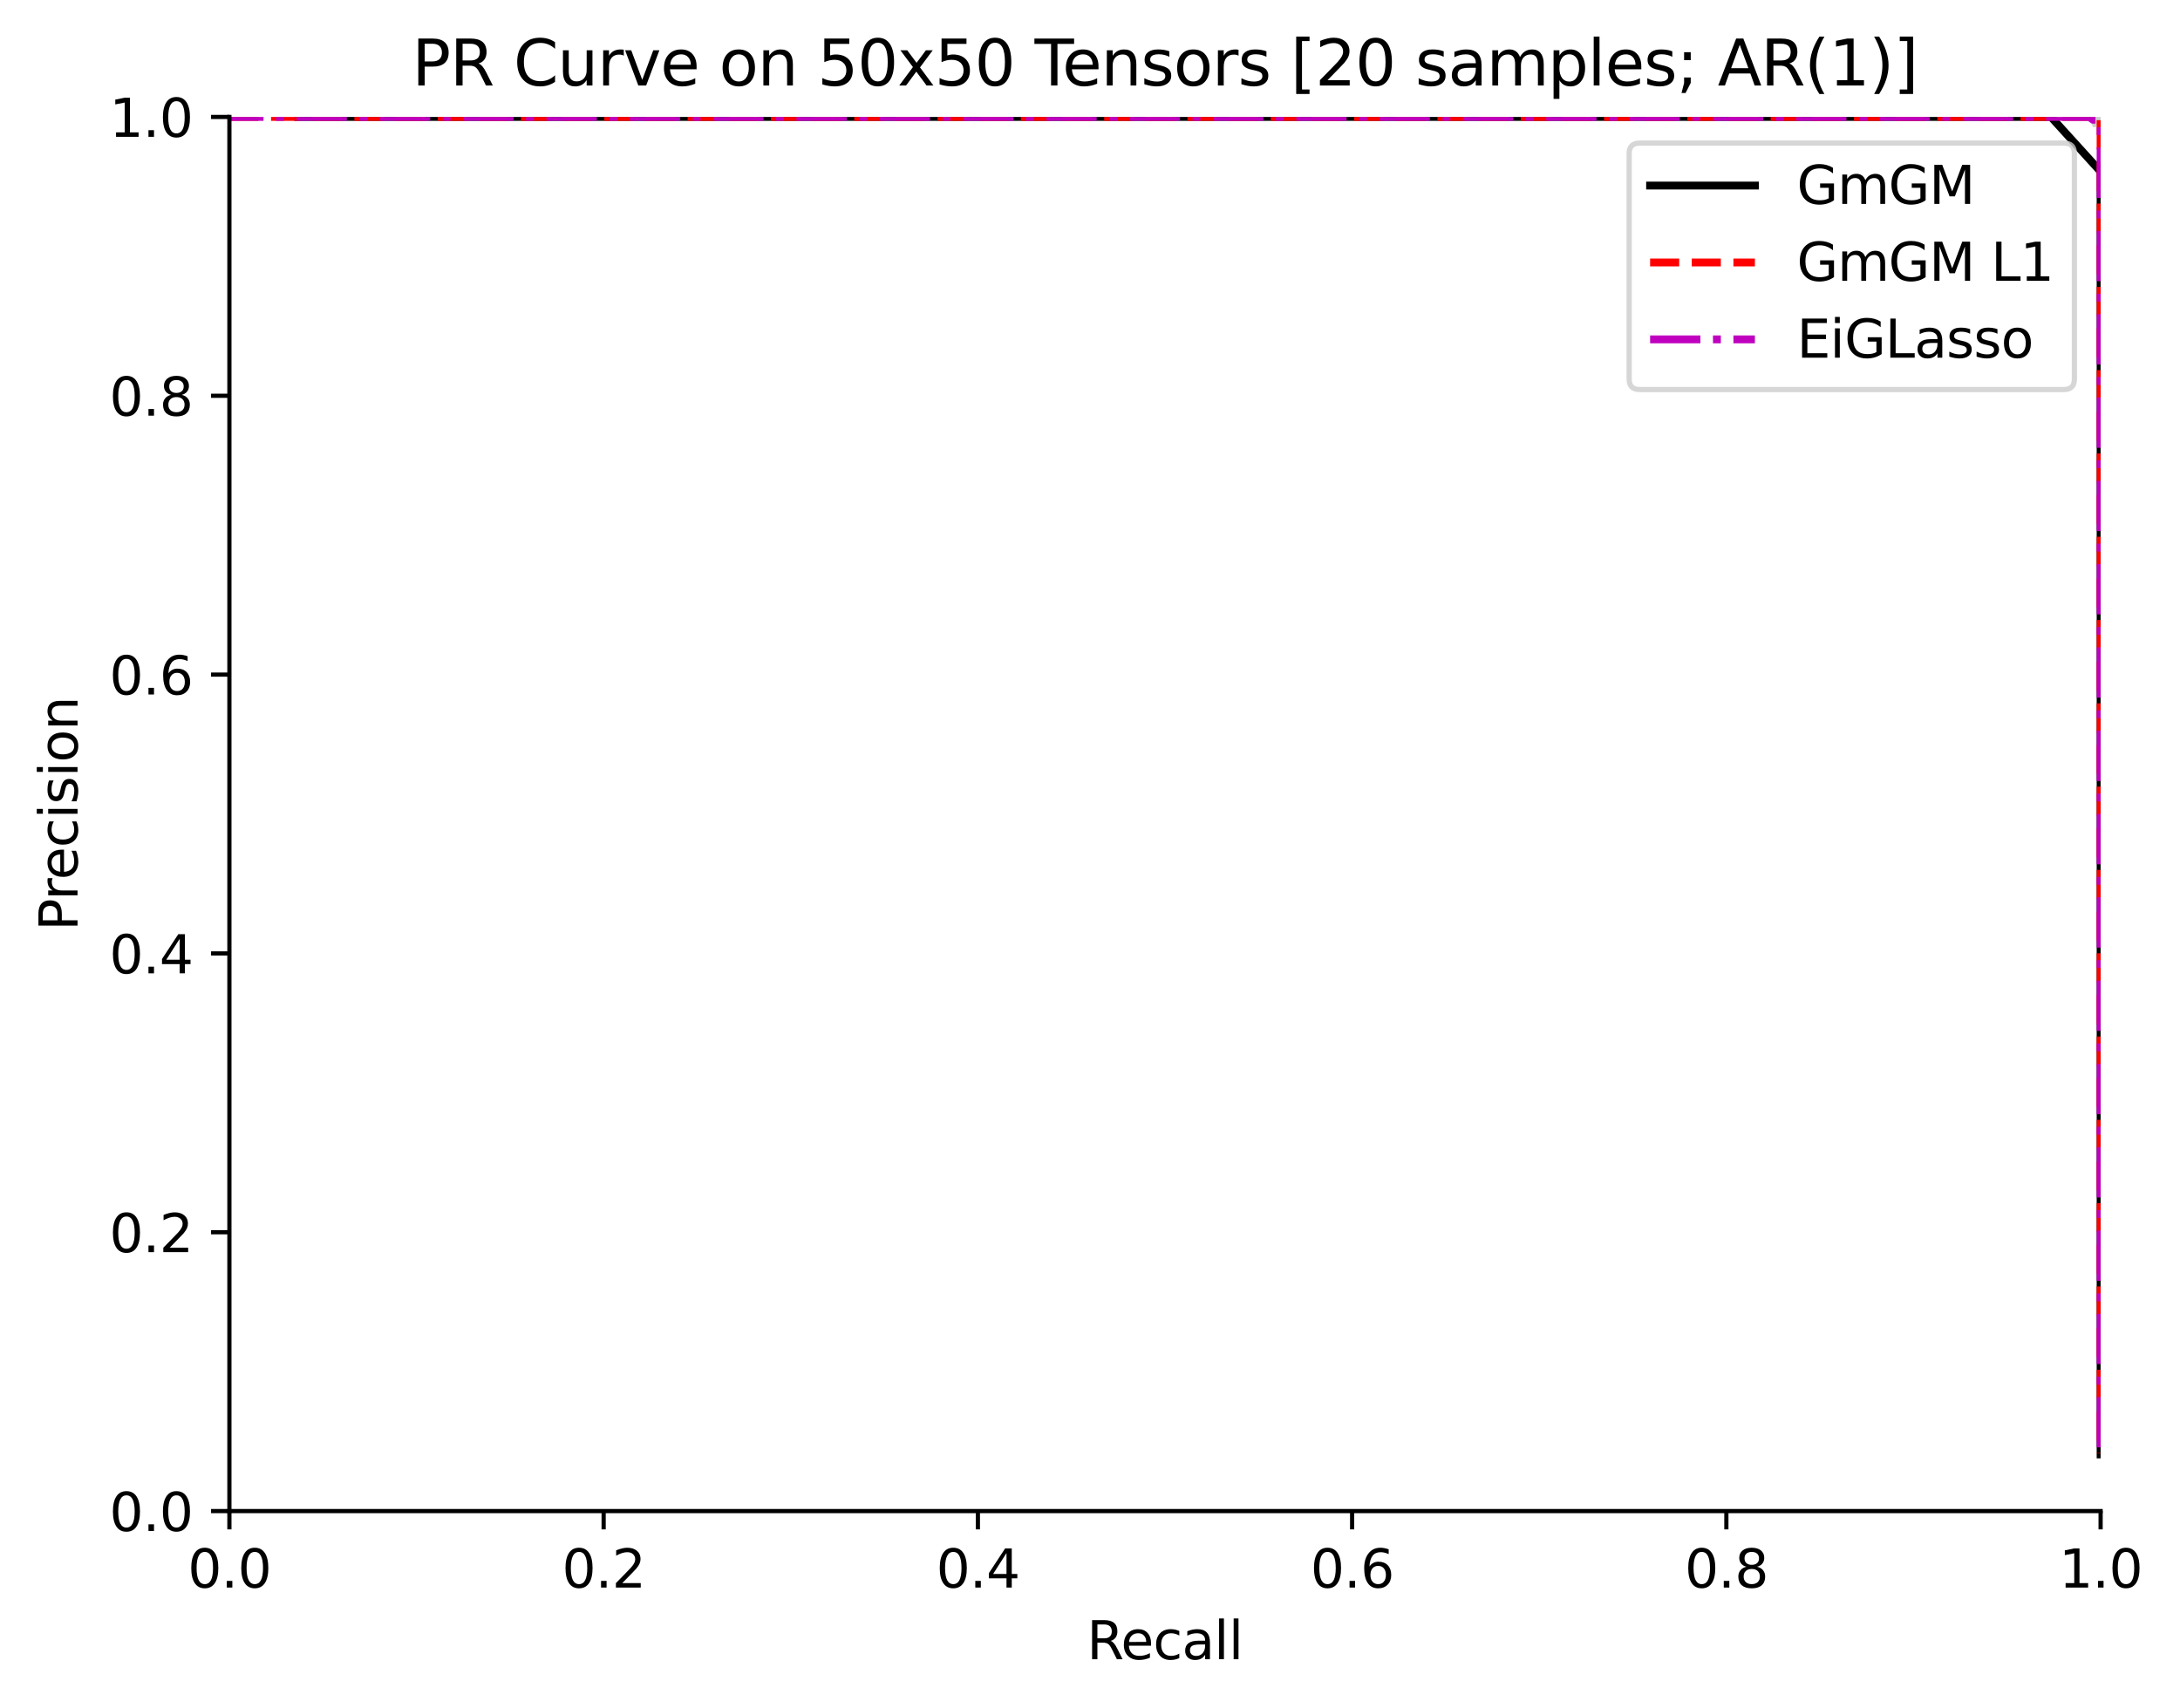 <?xml version="1.0" encoding="utf-8" standalone="no"?>
<!DOCTYPE svg PUBLIC "-//W3C//DTD SVG 1.1//EN"
  "http://www.w3.org/Graphics/SVG/1.1/DTD/svg11.dtd">
<svg xmlns:xlink="http://www.w3.org/1999/xlink" width="416.053pt" height="325.986pt" viewBox="0 0 416.053 325.986" xmlns="http://www.w3.org/2000/svg" version="1.1">
 <defs>
  <style type="text/css">*{stroke-linejoin: round; stroke-linecap: butt}</style>
 </defs>
 <g id="figure_1">
  <g id="patch_1">
   <path d="M 0 325.986 
L 416.053 325.986 
L 416.053 0 
L 0 0 
z
" style="fill: #ffffff"/>
  </g>
  <g id="axes_1">
   <g id="patch_2">
    <path d="M 43.781 288.43 
L 400.901 288.43 
L 400.901 22.318 
L 43.781 22.318 
z
" style="fill: #ffffff"/>
   </g>
   <g id="PolyCollection_1">
    <path d="M 56.9 22.318 
L 56.9 22.318 
L 57.264 22.318 
L 57.993 22.318 
L 58.358 22.318 
L 58.358 22.318 
L 58.358 22.318 
L 58.358 22.318 
L 63.824 22.318 
L 63.824 22.318 
L 63.824 22.318 
L 65.646 22.318 
L 65.646 22.318 
L 65.646 22.318 
L 71.476 22.318 
L 71.476 22.318 
L 72.934 22.318 
L 72.934 22.318 
L 79.129 22.318 
L 80.222 22.318 
L 80.222 22.318 
L 86.417 22.318 
L 87.146 22.318 
L 87.51 22.318 
L 94.07 22.318 
L 94.798 22.318 
L 100.993 22.318 
L 102.087 22.318 
L 107.553 22.318 
L 109.375 22.318 
L 116.663 22.318 
L 122.493 22.318 
L 123.951 22.318 
L 131.239 22.318 
L 138.527 22.318 
L 144.722 22.318 
L 150.917 22.318 
L 160.392 22.318 
L 167.68 22.318 
L 174.968 22.318 
L 182.256 22.318 
L 195.739 22.318 
L 204.121 22.318 
L 217.968 22.318 
L 231.087 22.318 
L 240.562 22.318 
L 255.138 22.318 
L 269.714 22.318 
L 289.392 22.318 
L 306.155 22.318 
L 326.562 22.318 
L 342.596 22.318 
L 364.46 22.318 
L 391.427 22.318 
L 400.901 32.754 
L 400.901 50.387 
L 400.901 63.611 
L 400.901 80.418 
L 400.901 93.811 
L 400.901 107.326 
L 400.901 119.086 
L 400.901 130.742 
L 400.901 141.408 
L 400.901 151.172 
L 400.901 160.4 
L 400.901 168.802 
L 400.901 176.982 
L 400.901 184.114 
L 400.901 191.121 
L 400.901 197.878 
L 400.901 204.23 
L 400.901 209.728 
L 400.901 215.08 
L 400.901 219.801 
L 400.901 224.511 
L 400.901 228.848 
L 400.901 232.908 
L 400.901 236.668 
L 400.901 240.108 
L 400.901 243.311 
L 400.901 246.367 
L 400.901 249.155 
L 400.901 251.802 
L 400.901 254.295 
L 400.901 256.61 
L 400.901 258.727 
L 400.901 260.747 
L 400.901 262.61 
L 400.901 264.328 
L 400.901 265.948 
L 400.901 267.466 
L 400.901 268.881 
L 400.901 270.206 
L 400.901 271.429 
L 400.901 272.577 
L 400.901 273.646 
L 400.901 274.643 
L 400.901 275.571 
L 400.901 276.434 
L 400.901 277.242 
L 400.901 277.642 
L 400.901 277.588 
L 400.901 277.588 
L 400.901 277.242 
L 400.901 276.434 
L 400.901 275.571 
L 400.901 274.638 
L 400.901 273.646 
L 400.901 272.577 
L 400.901 271.429 
L 400.901 270.206 
L 400.901 268.881 
L 400.901 267.466 
L 400.901 265.948 
L 400.901 264.328 
L 400.901 262.588 
L 400.901 260.721 
L 400.901 258.727 
L 400.901 256.581 
L 400.901 254.295 
L 400.901 251.802 
L 400.901 249.155 
L 400.901 246.367 
L 400.901 243.311 
L 400.901 240.038 
L 400.901 236.581 
L 400.901 232.812 
L 400.901 228.74 
L 400.901 224.511 
L 400.901 219.801 
L 400.901 214.939 
L 400.901 209.603 
L 400.901 203.998 
L 400.901 197.878 
L 400.901 191.121 
L 400.901 184.114 
L 400.901 176.982 
L 400.901 168.802 
L 400.901 159.903 
L 400.901 151.172 
L 400.901 140.94 
L 400.901 130.2 
L 400.901 119.086 
L 400.901 107.326 
L 400.901 93.811 
L 400.901 79.51 
L 400.901 63.611 
L 400.901 48.83 
L 400.901 32.754 
L 391.427 22.318 
L 364.46 22.318 
L 342.596 22.318 
L 326.562 22.318 
L 306.155 22.318 
L 289.392 22.318 
L 269.714 22.318 
L 255.138 22.318 
L 240.562 22.318 
L 231.087 22.318 
L 217.968 22.318 
L 204.121 22.318 
L 195.739 22.318 
L 182.256 22.318 
L 174.968 22.318 
L 167.68 22.318 
L 160.392 22.318 
L 150.917 22.318 
L 144.722 22.318 
L 138.527 22.318 
L 131.239 22.318 
L 123.951 22.318 
L 122.493 22.318 
L 116.663 22.318 
L 109.375 22.318 
L 107.553 22.318 
L 102.087 22.318 
L 100.993 22.318 
L 94.798 22.318 
L 94.07 22.318 
L 87.51 22.318 
L 87.146 22.318 
L 86.417 22.318 
L 80.222 22.318 
L 80.222 22.318 
L 79.129 22.318 
L 72.934 22.318 
L 72.934 22.318 
L 71.476 22.318 
L 71.476 22.318 
L 65.646 22.318 
L 65.646 22.318 
L 65.646 22.318 
L 63.824 22.318 
L 63.824 22.318 
L 63.824 22.318 
L 58.358 22.318 
L 58.358 22.318 
L 58.358 22.318 
L 58.358 22.318 
L 57.993 22.318 
L 57.264 22.318 
L 56.9 22.318 
z
" clip-path="url(#p3663a7bba0)" style="fill-opacity: 0.2"/>
   </g>
   <g id="PolyCollection_2">
    <path d="M 55.348 22.318 
L 55.348 22.318 
L 55.831 22.318 
L 57.011 22.318 
L 58.358 22.318 
L 58.358 22.318 
L 58.358 22.318 
L 58.358 22.318 
L 62.198 22.318 
L 62.198 22.318 
L 62.198 22.318 
L 65.646 22.318 
L 65.646 22.318 
L 65.646 22.318 
L 69.918 22.318 
L 69.918 22.318 
L 72.934 22.318 
L 72.934 22.318 
L 77.617 22.318 
L 80.222 22.318 
L 80.222 22.318 
L 84.977 22.318 
L 86.229 22.318 
L 87.51 22.318 
L 92.722 22.318 
L 94.798 22.318 
L 99.463 22.318 
L 102.087 22.318 
L 105.929 22.318 
L 109.375 22.318 
L 116.663 22.318 
L 120.929 22.318 
L 123.951 22.318 
L 131.239 22.318 
L 138.527 22.318 
L 143.187 22.318 
L 149.344 22.318 
L 160.392 22.318 
L 167.68 22.318 
L 174.968 22.318 
L 182.256 22.318 
L 194.282 22.318 
L 204.121 22.318 
L 216.706 22.318 
L 229.462 22.318 
L 240.562 22.318 
L 255.138 22.318 
L 269.714 22.318 
L 287.839 22.318 
L 306.155 22.318 
L 324.946 22.318 
L 342.596 22.318 
L 364.46 22.318 
L 389.811 22.318 
L 400.901 32.754 
L 400.901 49.608 
L 400.901 63.611 
L 400.901 79.964 
L 400.901 93.811 
L 400.901 107.326 
L 400.901 119.086 
L 400.901 130.471 
L 400.901 141.174 
L 400.901 151.172 
L 400.901 160.151 
L 400.901 168.802 
L 400.901 176.982 
L 400.901 184.114 
L 400.901 191.121 
L 400.901 197.878 
L 400.901 204.114 
L 400.901 209.665 
L 400.901 215.009 
L 400.901 219.801 
L 400.901 224.511 
L 400.901 228.794 
L 400.901 232.86 
L 400.901 236.624 
L 400.901 240.073 
L 400.901 243.311 
L 400.901 246.367 
L 400.901 249.155 
L 400.901 251.802 
L 400.901 254.295 
L 400.901 256.595 
L 400.901 258.727 
L 400.901 260.734 
L 400.901 262.599 
L 400.901 264.328 
L 400.901 265.948 
L 400.901 267.466 
L 400.901 268.881 
L 400.901 270.206 
L 400.901 271.429 
L 400.901 272.577 
L 400.901 273.646 
L 400.901 274.64 
L 400.901 275.571 
L 400.901 276.434 
L 400.901 277.242 
L 400.901 277.615 
L 400.901 277.615 
L 400.901 277.615 
L 400.901 277.242 
L 400.901 276.434 
L 400.901 275.571 
L 400.901 274.64 
L 400.901 273.646 
L 400.901 272.577 
L 400.901 271.429 
L 400.901 270.206 
L 400.901 268.881 
L 400.901 267.466 
L 400.901 265.948 
L 400.901 264.328 
L 400.901 262.599 
L 400.901 260.734 
L 400.901 258.727 
L 400.901 256.595 
L 400.901 254.295 
L 400.901 251.802 
L 400.901 249.155 
L 400.901 246.367 
L 400.901 243.311 
L 400.901 240.073 
L 400.901 236.624 
L 400.901 232.86 
L 400.901 228.794 
L 400.901 224.511 
L 400.901 219.801 
L 400.901 215.009 
L 400.901 209.665 
L 400.901 204.114 
L 400.901 197.878 
L 400.901 191.121 
L 400.901 184.114 
L 400.901 176.982 
L 400.901 168.802 
L 400.901 160.151 
L 400.901 151.172 
L 400.901 141.174 
L 400.901 130.471 
L 400.901 119.086 
L 400.901 107.326 
L 400.901 93.811 
L 400.901 79.964 
L 400.901 63.611 
L 400.901 49.608 
L 400.901 32.754 
L 389.811 22.318 
L 364.46 22.318 
L 342.596 22.318 
L 324.946 22.318 
L 306.155 22.318 
L 287.839 22.318 
L 269.714 22.318 
L 255.138 22.318 
L 240.562 22.318 
L 229.462 22.318 
L 216.706 22.318 
L 204.121 22.318 
L 194.282 22.318 
L 182.256 22.318 
L 174.968 22.318 
L 167.68 22.318 
L 160.392 22.318 
L 149.344 22.318 
L 143.187 22.318 
L 138.527 22.318 
L 131.239 22.318 
L 123.951 22.318 
L 120.929 22.318 
L 116.663 22.318 
L 109.375 22.318 
L 105.929 22.318 
L 102.087 22.318 
L 99.463 22.318 
L 94.798 22.318 
L 92.722 22.318 
L 87.51 22.318 
L 86.229 22.318 
L 84.977 22.318 
L 80.222 22.318 
L 80.222 22.318 
L 77.617 22.318 
L 72.934 22.318 
L 72.934 22.318 
L 69.918 22.318 
L 69.918 22.318 
L 65.646 22.318 
L 65.646 22.318 
L 65.646 22.318 
L 62.198 22.318 
L 62.198 22.318 
L 62.198 22.318 
L 58.358 22.318 
L 58.358 22.318 
L 58.358 22.318 
L 58.358 22.318 
L 57.011 22.318 
L 55.831 22.318 
L 55.348 22.318 
z
" clip-path="url(#p3663a7bba0)" style="fill: #ff0000; fill-opacity: 0.2"/>
   </g>
   <g id="PolyCollection_3">
    <path d="M 43.781 22.318 
L 43.781 22.318 
L 43.781 22.318 
L 43.781 22.318 
L 43.781 22.318 
L 43.781 22.318 
L 43.781 22.318 
L 43.781 22.318 
L 43.781 22.318 
L 43.781 22.318 
L 43.781 22.318 
L 43.781 22.318 
L 43.781 22.318 
L 43.781 22.318 
L 43.781 22.318 
L 43.781 22.318 
L 43.781 22.318 
L 43.781 22.318 
L 43.781 22.318 
L 43.781 22.318 
L 43.781 22.318 
L 44.51 22.318 
L 48.154 22.318 
L 73.663 22.318 
L 121.036 22.318 
L 182.985 22.318 
L 258.053 22.318 
L 330.935 22.318 
L 365.918 22.318 
L 384.867 22.318 
L 397.257 22.318 
L 400.172 22.318 
L 400.172 22.318 
L 400.901 22.318 
L 400.901 25.16 
L 400.901 25.16 
L 400.901 29.915 
L 400.901 31.415 
L 400.901 42.334 
L 400.901 53.972 
L 400.901 71.447 
L 400.901 85.409 
L 400.901 107.751 
L 400.901 134.789 
L 400.901 159.958 
L 400.901 180.479 
L 400.901 195.694 
L 400.901 210.154 
L 400.901 220.371 
L 400.901 229.283 
L 400.901 237.354 
L 400.901 243.631 
L 400.901 248.575 
L 400.901 252.854 
L 400.901 256.032 
L 400.901 258.763 
L 400.901 261.257 
L 400.901 263.263 
L 400.901 265.103 
L 400.901 266.651 
L 400.901 267.882 
L 400.901 269.071 
L 400.901 269.953 
L 400.901 270.793 
L 400.901 271.436 
L 400.901 272.073 
L 400.901 272.621 
L 400.901 273.094 
L 400.901 273.51 
L 400.901 273.899 
L 400.901 274.244 
L 400.901 274.539 
L 400.901 274.79 
L 400.901 275.031 
L 400.901 275.247 
L 400.901 275.455 
L 400.901 275.66 
L 400.901 275.815 
L 400.901 275.976 
L 400.901 276.102 
L 400.901 276.238 
L 400.901 276.369 
L 400.901 276.479 
L 400.901 276.574 
L 400.901 276.649 
L 400.901 276.735 
L 400.901 276.819 
L 400.901 276.886 
L 400.901 276.952 
L 400.901 277.02 
L 400.901 277.091 
L 400.901 277.151 
L 400.901 277.215 
L 400.901 277.259 
L 400.901 277.285 
L 400.901 277.327 
L 400.901 277.377 
L 400.901 277.404 
L 400.901 277.42 
L 400.901 277.449 
L 400.901 277.469 
L 400.901 277.401 
L 400.901 277.401 
L 400.901 277.379 
L 400.901 277.346 
L 400.901 277.333 
L 400.901 277.301 
L 400.901 277.256 
L 400.901 277.209 
L 400.901 277.177 
L 400.901 277.142 
L 400.901 277.075 
L 400.901 277.014 
L 400.901 276.938 
L 400.901 276.862 
L 400.901 276.793 
L 400.901 276.703 
L 400.901 276.613 
L 400.901 276.532 
L 400.901 276.427 
L 400.901 276.318 
L 400.901 276.222 
L 400.901 276.09 
L 400.901 275.941 
L 400.901 275.795 
L 400.901 275.606 
L 400.901 275.433 
L 400.901 275.254 
L 400.901 275.04 
L 400.901 274.794 
L 400.901 274.564 
L 400.901 274.245 
L 400.901 273.906 
L 400.901 273.555 
L 400.901 273.107 
L 400.901 272.634 
L 400.901 272.113 
L 400.901 271.542 
L 400.901 270.928 
L 400.901 270.207 
L 400.901 269.372 
L 400.901 268.278 
L 400.901 267.014 
L 400.901 265.647 
L 400.901 264.061 
L 400.901 262.162 
L 400.901 260.197 
L 400.901 257.938 
L 400.901 254.759 
L 400.901 250.713 
L 400.901 245.742 
L 400.901 239.721 
L 400.901 232.485 
L 400.901 223.741 
L 400.901 212.702 
L 400.901 199.125 
L 400.901 181.535 
L 400.901 165.113 
L 400.901 143.726 
L 400.901 120.009 
L 400.901 96.701 
L 400.901 78.669 
L 400.901 54.916 
L 400.901 36.307 
L 400.901 27.56 
L 400.901 21.491 
L 400.901 20.943 
L 400.901 21.605 
L 400.901 21.605 
L 400.901 22.318 
L 400.172 22.318 
L 400.172 22.318 
L 397.257 22.318 
L 384.867 22.318 
L 365.918 22.318 
L 330.935 22.318 
L 258.053 22.318 
L 182.985 22.318 
L 121.036 22.318 
L 73.663 22.318 
L 48.154 22.318 
L 44.51 22.318 
L 43.781 22.318 
L 43.781 22.318 
L 43.781 22.318 
L 43.781 22.318 
L 43.781 22.318 
L 43.781 22.318 
L 43.781 22.318 
L 43.781 22.318 
L 43.781 22.318 
L 43.781 22.318 
L 43.781 22.318 
L 43.781 22.318 
L 43.781 22.318 
L 43.781 22.318 
L 43.781 22.318 
L 43.781 22.318 
L 43.781 22.318 
L 43.781 22.318 
L 43.781 22.318 
L 43.781 22.318 
z
" clip-path="url(#p3663a7bba0)" style="fill: #bf00bf; fill-opacity: 0.2"/>
   </g>
   <g id="PolyCollection_4">
    <path d="M 43.781 22.318 
L 43.781 22.318 
L 43.781 22.318 
L 43.781 22.318 
L 43.781 22.318 
L 43.781 22.318 
L 43.781 22.318 
L 43.781 22.318 
L 43.781 22.318 
L 43.781 22.318 
L 43.781 22.318 
L 43.781 22.318 
L 43.781 22.318 
L 43.781 22.318 
L 43.781 22.318 
L 43.781 22.318 
L 43.781 22.318 
L 43.781 22.318 
L 43.781 22.318 
L 43.781 22.318 
L 43.781 22.318 
L 42.51 22.318 
L 42.751 22.318 
L 58.304 22.318 
L 87.081 22.318 
L 146.838 22.318 
L 237.129 22.318 
L 311.29 22.318 
L 351.599 22.318 
L 375.794 22.318 
L 393.044 22.318 
L 398.339 22.318 
L 398.339 22.318 
L 400.901 22.318 
L 400.901 23.383 
L 400.901 23.383 
L 400.901 25.429 
L 400.901 26.453 
L 400.901 34.947 
L 400.901 45.14 
L 400.901 63.181 
L 400.901 82.039 
L 400.901 102.226 
L 400.901 127.399 
L 400.901 151.842 
L 400.901 172.796 
L 400.901 188.615 
L 400.901 204.64 
L 400.901 216.536 
L 400.901 226.512 
L 400.901 234.92 
L 400.901 241.676 
L 400.901 247.158 
L 400.901 251.784 
L 400.901 255.395 
L 400.901 258.351 
L 400.901 260.727 
L 400.901 262.712 
L 400.901 264.582 
L 400.901 266.149 
L 400.901 267.448 
L 400.901 268.675 
L 400.901 269.662 
L 400.901 270.5 
L 400.901 271.182 
L 400.901 271.808 
L 400.901 272.367 
L 400.901 272.864 
L 400.901 273.309 
L 400.901 273.727 
L 400.901 274.075 
L 400.901 274.392 
L 400.901 274.677 
L 400.901 274.912 
L 400.901 275.144 
L 400.901 275.354 
L 400.901 275.547 
L 400.901 275.71 
L 400.901 275.885 
L 400.901 276.022 
L 400.901 276.164 
L 400.901 276.295 
L 400.901 276.398 
L 400.901 276.501 
L 400.901 276.591 
L 400.901 276.674 
L 400.901 276.761 
L 400.901 276.839 
L 400.901 276.907 
L 400.901 276.979 
L 400.901 277.053 
L 400.901 277.113 
L 400.901 277.178 
L 400.901 277.218 
L 400.901 277.247 
L 400.901 277.292 
L 400.901 277.339 
L 400.901 277.368 
L 400.901 277.383 
L 400.901 277.414 
L 400.901 277.435 
L 400.901 277.435 
L 400.901 277.435 
L 400.901 277.414 
L 400.901 277.383 
L 400.901 277.368 
L 400.901 277.339 
L 400.901 277.292 
L 400.901 277.247 
L 400.901 277.218 
L 400.901 277.178 
L 400.901 277.113 
L 400.901 277.053 
L 400.901 276.979 
L 400.901 276.907 
L 400.901 276.839 
L 400.901 276.761 
L 400.901 276.674 
L 400.901 276.591 
L 400.901 276.501 
L 400.901 276.398 
L 400.901 276.295 
L 400.901 276.164 
L 400.901 276.022 
L 400.901 275.885 
L 400.901 275.71 
L 400.901 275.547 
L 400.901 275.354 
L 400.901 275.144 
L 400.901 274.912 
L 400.901 274.677 
L 400.901 274.392 
L 400.901 274.075 
L 400.901 273.727 
L 400.901 273.309 
L 400.901 272.864 
L 400.901 272.367 
L 400.901 271.808 
L 400.901 271.182 
L 400.901 270.5 
L 400.901 269.662 
L 400.901 268.675 
L 400.901 267.448 
L 400.901 266.149 
L 400.901 264.582 
L 400.901 262.712 
L 400.901 260.727 
L 400.901 258.351 
L 400.901 255.395 
L 400.901 251.784 
L 400.901 247.158 
L 400.901 241.676 
L 400.901 234.92 
L 400.901 226.512 
L 400.901 216.536 
L 400.901 204.64 
L 400.901 188.615 
L 400.901 172.796 
L 400.901 151.842 
L 400.901 127.399 
L 400.901 102.226 
L 400.901 82.039 
L 400.901 63.181 
L 400.901 45.14 
L 400.901 34.947 
L 400.901 26.453 
L 400.901 25.429 
L 400.901 23.383 
L 400.901 23.383 
L 400.901 22.318 
L 398.339 22.318 
L 398.339 22.318 
L 393.044 22.318 
L 375.794 22.318 
L 351.599 22.318 
L 311.29 22.318 
L 237.129 22.318 
L 146.838 22.318 
L 87.081 22.318 
L 58.304 22.318 
L 42.751 22.318 
L 42.51 22.318 
L 43.781 22.318 
L 43.781 22.318 
L 43.781 22.318 
L 43.781 22.318 
L 43.781 22.318 
L 43.781 22.318 
L 43.781 22.318 
L 43.781 22.318 
L 43.781 22.318 
L 43.781 22.318 
L 43.781 22.318 
L 43.781 22.318 
L 43.781 22.318 
L 43.781 22.318 
L 43.781 22.318 
L 43.781 22.318 
L 43.781 22.318 
L 43.781 22.318 
L 43.781 22.318 
L 43.781 22.318 
z
" clip-path="url(#p3663a7bba0)" style="fill: #006400; fill-opacity: 0.2"/>
   </g>
   <g id="PolyCollection_5">
    <path d="M 400.901 276.138 
L 400.901 276.411 
L 400.901 276.313 
L 400.901 276.178 
L 400.901 276.034 
L 400.901 275.909 
L 400.901 275.765 
L 400.901 275.619 
L 400.901 275.43 
L 400.901 275.226 
L 400.901 275.009 
L 400.901 274.798 
L 400.901 274.576 
L 400.901 274.297 
L 400.901 273.985 
L 400.901 273.665 
L 400.901 273.301 
L 400.901 272.901 
L 400.901 272.474 
L 400.901 272.014 
L 400.901 271.467 
L 400.901 270.817 
L 400.901 270.092 
L 400.901 269.374 
L 400.901 268.59 
L 400.901 267.553 
L 400.901 266.465 
L 400.901 265.118 
L 400.901 263.487 
L 400.901 261.767 
L 400.901 259.896 
L 400.901 257.467 
L 400.901 254.668 
L 400.901 251.261 
L 400.901 246.959 
L 400.901 242.324 
L 400.901 236.554 
L 400.901 229.262 
L 400.901 220.904 
L 400.901 210.96 
L 400.901 199.235 
L 400.901 186.533 
L 400.901 168.455 
L 400.901 147.99 
L 400.901 121.697 
L 400.901 102.017 
L 400.901 78.396 
L 400.901 63.429 
L 400.901 51.965 
L 400.901 40.998 
L 400.901 35.482 
L 400.901 29.128 
L 400.901 27.891 
L 400.901 25.16 
L 400.901 24.247 
L 399.444 24.247 
L 398.715 22.318 
L 389.24 22.318 
L 375.393 22.318 
L 350.613 22.318 
L 302.511 22.318 
L 242.019 22.318 
L 164.036 22.318 
L 107.188 22.318 
L 62.73 22.318 
L 47.425 22.318 
L 44.51 22.318 
L 43.781 22.318 
L 43.781 22.318 
L 43.781 22.318 
L 43.781 22.318 
L 43.781 22.318 
L 43.781 22.318 
L 43.781 22.318 
L 43.781 22.318 
L 43.781 22.318 
L 43.781 22.318 
L 43.781 22.318 
L 43.781 22.318 
L 43.781 22.318 
L 43.781 22.318 
L 43.781 22.318 
L 43.781 22.318 
L 43.781 22.318 
L 43.781 22.318 
L 43.781 22.318 
L 43.781 22.318 
L 43.781 22.318 
L 43.781 22.318 
L 43.781 22.318 
L 43.781 22.318 
L 43.781 22.318 
L 43.781 22.318 
L 43.781 22.318 
L 43.781 22.318 
L 43.781 22.318 
L 43.781 22.318 
L 43.781 22.318 
L 43.781 22.318 
L 43.781 22.318 
L 43.781 22.318 
L 43.781 22.318 
L 43.781 22.318 
L 43.781 22.318 
L 43.781 22.318 
L 43.781 22.318 
L 43.781 22.318 
L 43.781 22.318 
L 43.781 22.318 
L 43.781 22.318 
L 43.781 22.318 
L 43.781 22.318 
L 43.781 22.318 
L 43.781 22.318 
L 43.781 22.318 
L 43.781 22.318 
L 43.781 22.318 
L 43.781 22.318 
L 43.781 22.318 
L 43.781 22.318 
L 43.781 22.318 
L 43.781 22.318 
L 43.781 22.318 
L 43.781 22.318 
L 43.781 22.318 
L 43.781 22.318 
L 43.781 22.318 
L 43.781 22.318 
L 43.781 22.318 
L 43.781 22.318 
L 43.781 22.318 
L 43.781 22.318 
L 43.781 22.318 
L 43.781 22.318 
L 43.781 22.318 
L 43.781 22.318 
L 44.51 22.318 
L 47.425 22.318 
L 62.73 22.318 
L 107.188 22.318 
L 164.036 22.318 
L 242.019 22.318 
L 302.511 22.318 
L 350.613 22.318 
L 375.393 22.318 
L 389.24 22.318 
L 398.715 22.318 
L 399.444 21.454 
L 400.901 21.454 
L 400.901 21.605 
L 400.901 20.919 
L 400.901 21.811 
L 400.901 22.464 
L 400.901 26.957 
L 400.901 35.736 
L 400.901 47.839 
L 400.901 62.398 
L 400.901 85.212 
L 400.901 107.02 
L 400.901 133.228 
L 400.901 155.877 
L 400.901 175.787 
L 400.901 191.7 
L 400.901 205.681 
L 400.901 215.478 
L 400.901 223.703 
L 400.901 231.997 
L 400.901 238.808 
L 400.901 244.225 
L 400.901 248.374 
L 400.901 252.034 
L 400.901 255.304 
L 400.901 257.96 
L 400.901 260.241 
L 400.901 262.174 
L 400.901 263.931 
L 400.901 265.333 
L 400.901 266.388 
L 400.901 267.49 
L 400.901 268.479 
L 400.901 269.344 
L 400.901 270.093 
L 400.901 270.764 
L 400.901 271.36 
L 400.901 271.963 
L 400.901 272.418 
L 400.901 272.832 
L 400.901 273.195 
L 400.901 273.568 
L 400.901 273.847 
L 400.901 274.117 
L 400.901 274.402 
L 400.901 274.651 
L 400.901 274.881 
L 400.901 275.042 
L 400.901 275.273 
L 400.901 275.457 
L 400.901 275.604 
L 400.901 275.756 
L 400.901 275.883 
L 400.901 276.028 
L 400.901 276.138 
z
" clip-path="url(#p3663a7bba0)" style="fill-opacity: 0.2"/>
   </g>
   <g id="PolyCollection_6">
    <path d="M 400.901 276.275 
L 400.901 276.275 
L 400.901 276.17 
L 400.901 276.03 
L 400.901 275.895 
L 400.901 275.757 
L 400.901 275.611 
L 400.901 275.446 
L 400.901 275.236 
L 400.901 275.053 
L 400.901 274.83 
L 400.901 274.6 
L 400.901 274.347 
L 400.901 274.072 
L 400.901 273.776 
L 400.901 273.43 
L 400.901 273.066 
L 400.901 272.66 
L 400.901 272.218 
L 400.901 271.687 
L 400.901 271.116 
L 400.901 270.455 
L 400.901 269.718 
L 400.901 268.926 
L 400.901 268.04 
L 400.901 266.971 
L 400.901 265.899 
L 400.901 264.525 
L 400.901 262.831 
L 400.901 261.004 
L 400.901 258.928 
L 400.901 256.385 
L 400.901 253.351 
L 400.901 249.817 
L 400.901 245.592 
L 400.901 240.566 
L 400.901 234.275 
L 400.901 226.483 
L 400.901 218.191 
L 400.901 208.321 
L 400.901 195.468 
L 400.901 181.16 
L 400.901 162.166 
L 400.901 140.609 
L 400.901 114.359 
L 400.901 93.615 
L 400.901 70.397 
L 400.901 55.634 
L 400.901 43.851 
L 400.901 33.977 
L 400.901 28.973 
L 400.901 25.47 
L 400.901 24.405 
L 400.901 23.383 
L 400.901 22.85 
L 396.893 22.85 
L 395.849 22.318 
L 381.428 22.318 
L 363.472 22.318 
L 336.704 22.318 
L 282.41 22.318 
L 220.108 22.318 
L 130.953 22.318 
L 83.86 22.318 
L 53.499 22.318 
L 41.978 22.318 
L 42.51 22.318 
L 43.781 22.318 
L 43.781 22.318 
L 43.781 22.318 
L 43.781 22.318 
L 43.781 22.318 
L 43.781 22.318 
L 43.781 22.318 
L 43.781 22.318 
L 43.781 22.318 
L 43.781 22.318 
L 43.781 22.318 
L 43.781 22.318 
L 43.781 22.318 
L 43.781 22.318 
L 43.781 22.318 
L 43.781 22.318 
L 43.781 22.318 
L 43.781 22.318 
L 43.781 22.318 
L 43.781 22.318 
L 43.781 22.318 
L 43.781 22.318 
L 43.781 22.318 
L 43.781 22.318 
L 43.781 22.318 
L 43.781 22.318 
L 43.781 22.318 
L 43.781 22.318 
L 43.781 22.318 
L 43.781 22.318 
L 43.781 22.318 
L 43.781 22.318 
L 43.781 22.318 
L 43.781 22.318 
L 43.781 22.318 
L 43.781 22.318 
L 43.781 22.318 
L 43.781 22.318 
L 43.781 22.318 
L 43.781 22.318 
L 43.781 22.318 
L 43.781 22.318 
L 43.781 22.318 
L 43.781 22.318 
L 43.781 22.318 
L 43.781 22.318 
L 43.781 22.318 
L 43.781 22.318 
L 43.781 22.318 
L 43.781 22.318 
L 43.781 22.318 
L 43.781 22.318 
L 43.781 22.318 
L 43.781 22.318 
L 43.781 22.318 
L 43.781 22.318 
L 43.781 22.318 
L 43.781 22.318 
L 43.781 22.318 
L 43.781 22.318 
L 43.781 22.318 
L 43.781 22.318 
L 43.781 22.318 
L 43.781 22.318 
L 43.781 22.318 
L 43.781 22.318 
L 43.781 22.318 
L 43.781 22.318 
L 43.781 22.318 
L 42.51 22.318 
L 41.978 22.318 
L 53.499 22.318 
L 83.86 22.318 
L 130.953 22.318 
L 220.108 22.318 
L 282.41 22.318 
L 336.704 22.318 
L 363.472 22.318 
L 381.428 22.318 
L 395.849 22.318 
L 396.893 22.85 
L 400.901 22.85 
L 400.901 23.383 
L 400.901 24.405 
L 400.901 25.47 
L 400.901 28.973 
L 400.901 33.977 
L 400.901 43.851 
L 400.901 55.634 
L 400.901 70.397 
L 400.901 93.615 
L 400.901 114.359 
L 400.901 140.609 
L 400.901 162.166 
L 400.901 181.16 
L 400.901 195.468 
L 400.901 208.321 
L 400.901 218.191 
L 400.901 226.483 
L 400.901 234.275 
L 400.901 240.566 
L 400.901 245.592 
L 400.901 249.817 
L 400.901 253.351 
L 400.901 256.385 
L 400.901 258.928 
L 400.901 261.004 
L 400.901 262.831 
L 400.901 264.525 
L 400.901 265.899 
L 400.901 266.971 
L 400.901 268.04 
L 400.901 268.926 
L 400.901 269.718 
L 400.901 270.455 
L 400.901 271.116 
L 400.901 271.687 
L 400.901 272.218 
L 400.901 272.66 
L 400.901 273.066 
L 400.901 273.43 
L 400.901 273.776 
L 400.901 274.072 
L 400.901 274.347 
L 400.901 274.6 
L 400.901 274.83 
L 400.901 275.053 
L 400.901 275.236 
L 400.901 275.446 
L 400.901 275.611 
L 400.901 275.757 
L 400.901 275.895 
L 400.901 276.03 
L 400.901 276.17 
L 400.901 276.275 
z
" clip-path="url(#p3663a7bba0)" style="fill: #ff0000; fill-opacity: 0.2"/>
   </g>
   <g id="matplotlib.axis_1">
    <g id="xtick_1">
     <g id="line2d_1">
      <defs>
       <path id="me5fa349aa5" d="M 0 0 
L 0 3.5 
" style="stroke: #000000; stroke-width: 0.8"/>
      </defs>
      <g>
       <use xlink:href="#me5fa349aa5" x="43.781" y="288.43" style="stroke: #000000; stroke-width: 0.8"/>
      </g>
     </g>
     <g id="text_1">
      <!-- 0.0 -->
      <g transform="translate(35.83 303.029) scale(0.1 -0.1)">
       <defs>
        <path id="DejaVuSans-30" d="M 2034 4250 
Q 1547 4250 1301 3770 
Q 1056 3291 1056 2328 
Q 1056 1369 1301 889 
Q 1547 409 2034 409 
Q 2525 409 2770 889 
Q 3016 1369 3016 2328 
Q 3016 3291 2770 3770 
Q 2525 4250 2034 4250 
z
M 2034 4750 
Q 2819 4750 3233 4129 
Q 3647 3509 3647 2328 
Q 3647 1150 3233 529 
Q 2819 -91 2034 -91 
Q 1250 -91 836 529 
Q 422 1150 422 2328 
Q 422 3509 836 4129 
Q 1250 4750 2034 4750 
z
" transform="scale(0.016)"/>
        <path id="DejaVuSans-2e" d="M 684 794 
L 1344 794 
L 1344 0 
L 684 0 
L 684 794 
z
" transform="scale(0.016)"/>
       </defs>
       <use xlink:href="#DejaVuSans-30"/>
       <use xlink:href="#DejaVuSans-2e" x="63.623"/>
       <use xlink:href="#DejaVuSans-30" x="95.41"/>
      </g>
     </g>
    </g>
    <g id="xtick_2">
     <g id="line2d_2">
      <g>
       <use xlink:href="#me5fa349aa5" x="115.205" y="288.43" style="stroke: #000000; stroke-width: 0.8"/>
      </g>
     </g>
     <g id="text_2">
      <!-- 0.2 -->
      <g transform="translate(107.254 303.029) scale(0.1 -0.1)">
       <defs>
        <path id="DejaVuSans-32" d="M 1228 531 
L 3431 531 
L 3431 0 
L 469 0 
L 469 531 
Q 828 903 1448 1529 
Q 2069 2156 2228 2338 
Q 2531 2678 2651 2914 
Q 2772 3150 2772 3378 
Q 2772 3750 2511 3984 
Q 2250 4219 1831 4219 
Q 1534 4219 1204 4116 
Q 875 4013 500 3803 
L 500 4441 
Q 881 4594 1212 4672 
Q 1544 4750 1819 4750 
Q 2544 4750 2975 4387 
Q 3406 4025 3406 3419 
Q 3406 3131 3298 2873 
Q 3191 2616 2906 2266 
Q 2828 2175 2409 1742 
Q 1991 1309 1228 531 
z
" transform="scale(0.016)"/>
       </defs>
       <use xlink:href="#DejaVuSans-30"/>
       <use xlink:href="#DejaVuSans-2e" x="63.623"/>
       <use xlink:href="#DejaVuSans-32" x="95.41"/>
      </g>
     </g>
    </g>
    <g id="xtick_3">
     <g id="line2d_3">
      <g>
       <use xlink:href="#me5fa349aa5" x="186.629" y="288.43" style="stroke: #000000; stroke-width: 0.8"/>
      </g>
     </g>
     <g id="text_3">
      <!-- 0.4 -->
      <g transform="translate(178.678 303.029) scale(0.1 -0.1)">
       <defs>
        <path id="DejaVuSans-34" d="M 2419 4116 
L 825 1625 
L 2419 1625 
L 2419 4116 
z
M 2253 4666 
L 3047 4666 
L 3047 1625 
L 3713 1625 
L 3713 1100 
L 3047 1100 
L 3047 0 
L 2419 0 
L 2419 1100 
L 313 1100 
L 313 1709 
L 2253 4666 
z
" transform="scale(0.016)"/>
       </defs>
       <use xlink:href="#DejaVuSans-30"/>
       <use xlink:href="#DejaVuSans-2e" x="63.623"/>
       <use xlink:href="#DejaVuSans-34" x="95.41"/>
      </g>
     </g>
    </g>
    <g id="xtick_4">
     <g id="line2d_4">
      <g>
       <use xlink:href="#me5fa349aa5" x="258.053" y="288.43" style="stroke: #000000; stroke-width: 0.8"/>
      </g>
     </g>
     <g id="text_4">
      <!-- 0.6 -->
      <g transform="translate(250.102 303.029) scale(0.1 -0.1)">
       <defs>
        <path id="DejaVuSans-36" d="M 2113 2584 
Q 1688 2584 1439 2293 
Q 1191 2003 1191 1497 
Q 1191 994 1439 701 
Q 1688 409 2113 409 
Q 2538 409 2786 701 
Q 3034 994 3034 1497 
Q 3034 2003 2786 2293 
Q 2538 2584 2113 2584 
z
M 3366 4563 
L 3366 3988 
Q 3128 4100 2886 4159 
Q 2644 4219 2406 4219 
Q 1781 4219 1451 3797 
Q 1122 3375 1075 2522 
Q 1259 2794 1537 2939 
Q 1816 3084 2150 3084 
Q 2853 3084 3261 2657 
Q 3669 2231 3669 1497 
Q 3669 778 3244 343 
Q 2819 -91 2113 -91 
Q 1303 -91 875 529 
Q 447 1150 447 2328 
Q 447 3434 972 4092 
Q 1497 4750 2381 4750 
Q 2619 4750 2861 4703 
Q 3103 4656 3366 4563 
z
" transform="scale(0.016)"/>
       </defs>
       <use xlink:href="#DejaVuSans-30"/>
       <use xlink:href="#DejaVuSans-2e" x="63.623"/>
       <use xlink:href="#DejaVuSans-36" x="95.41"/>
      </g>
     </g>
    </g>
    <g id="xtick_5">
     <g id="line2d_5">
      <g>
       <use xlink:href="#me5fa349aa5" x="329.477" y="288.43" style="stroke: #000000; stroke-width: 0.8"/>
      </g>
     </g>
     <g id="text_5">
      <!-- 0.8 -->
      <g transform="translate(321.526 303.029) scale(0.1 -0.1)">
       <defs>
        <path id="DejaVuSans-38" d="M 2034 2216 
Q 1584 2216 1326 1975 
Q 1069 1734 1069 1313 
Q 1069 891 1326 650 
Q 1584 409 2034 409 
Q 2484 409 2743 651 
Q 3003 894 3003 1313 
Q 3003 1734 2745 1975 
Q 2488 2216 2034 2216 
z
M 1403 2484 
Q 997 2584 770 2862 
Q 544 3141 544 3541 
Q 544 4100 942 4425 
Q 1341 4750 2034 4750 
Q 2731 4750 3128 4425 
Q 3525 4100 3525 3541 
Q 3525 3141 3298 2862 
Q 3072 2584 2669 2484 
Q 3125 2378 3379 2068 
Q 3634 1759 3634 1313 
Q 3634 634 3220 271 
Q 2806 -91 2034 -91 
Q 1263 -91 848 271 
Q 434 634 434 1313 
Q 434 1759 690 2068 
Q 947 2378 1403 2484 
z
M 1172 3481 
Q 1172 3119 1398 2916 
Q 1625 2713 2034 2713 
Q 2441 2713 2670 2916 
Q 2900 3119 2900 3481 
Q 2900 3844 2670 4047 
Q 2441 4250 2034 4250 
Q 1625 4250 1398 4047 
Q 1172 3844 1172 3481 
z
" transform="scale(0.016)"/>
       </defs>
       <use xlink:href="#DejaVuSans-30"/>
       <use xlink:href="#DejaVuSans-2e" x="63.623"/>
       <use xlink:href="#DejaVuSans-38" x="95.41"/>
      </g>
     </g>
    </g>
    <g id="xtick_6">
     <g id="line2d_6">
      <g>
       <use xlink:href="#me5fa349aa5" x="400.901" y="288.43" style="stroke: #000000; stroke-width: 0.8"/>
      </g>
     </g>
     <g id="text_6">
      <!-- 1.0 -->
      <g transform="translate(392.95 303.029) scale(0.1 -0.1)">
       <defs>
        <path id="DejaVuSans-31" d="M 794 531 
L 1825 531 
L 1825 4091 
L 703 3866 
L 703 4441 
L 1819 4666 
L 2450 4666 
L 2450 531 
L 3481 531 
L 3481 0 
L 794 0 
L 794 531 
z
" transform="scale(0.016)"/>
       </defs>
       <use xlink:href="#DejaVuSans-31"/>
       <use xlink:href="#DejaVuSans-2e" x="63.623"/>
       <use xlink:href="#DejaVuSans-30" x="95.41"/>
      </g>
     </g>
    </g>
    <g id="text_7">
     <!-- Recall -->
     <g transform="translate(207.424 316.707) scale(0.1 -0.1)">
      <defs>
       <path id="DejaVuSans-52" d="M 2841 2188 
Q 3044 2119 3236 1894 
Q 3428 1669 3622 1275 
L 4263 0 
L 3584 0 
L 2988 1197 
Q 2756 1666 2539 1819 
Q 2322 1972 1947 1972 
L 1259 1972 
L 1259 0 
L 628 0 
L 628 4666 
L 2053 4666 
Q 2853 4666 3247 4331 
Q 3641 3997 3641 3322 
Q 3641 2881 3436 2590 
Q 3231 2300 2841 2188 
z
M 1259 4147 
L 1259 2491 
L 2053 2491 
Q 2509 2491 2742 2702 
Q 2975 2913 2975 3322 
Q 2975 3731 2742 3939 
Q 2509 4147 2053 4147 
L 1259 4147 
z
" transform="scale(0.016)"/>
       <path id="DejaVuSans-65" d="M 3597 1894 
L 3597 1613 
L 953 1613 
Q 991 1019 1311 708 
Q 1631 397 2203 397 
Q 2534 397 2845 478 
Q 3156 559 3463 722 
L 3463 178 
Q 3153 47 2828 -22 
Q 2503 -91 2169 -91 
Q 1331 -91 842 396 
Q 353 884 353 1716 
Q 353 2575 817 3079 
Q 1281 3584 2069 3584 
Q 2775 3584 3186 3129 
Q 3597 2675 3597 1894 
z
M 3022 2063 
Q 3016 2534 2758 2815 
Q 2500 3097 2075 3097 
Q 1594 3097 1305 2825 
Q 1016 2553 972 2059 
L 3022 2063 
z
" transform="scale(0.016)"/>
       <path id="DejaVuSans-63" d="M 3122 3366 
L 3122 2828 
Q 2878 2963 2633 3030 
Q 2388 3097 2138 3097 
Q 1578 3097 1268 2742 
Q 959 2388 959 1747 
Q 959 1106 1268 751 
Q 1578 397 2138 397 
Q 2388 397 2633 464 
Q 2878 531 3122 666 
L 3122 134 
Q 2881 22 2623 -34 
Q 2366 -91 2075 -91 
Q 1284 -91 818 406 
Q 353 903 353 1747 
Q 353 2603 823 3093 
Q 1294 3584 2113 3584 
Q 2378 3584 2631 3529 
Q 2884 3475 3122 3366 
z
" transform="scale(0.016)"/>
       <path id="DejaVuSans-61" d="M 2194 1759 
Q 1497 1759 1228 1600 
Q 959 1441 959 1056 
Q 959 750 1161 570 
Q 1363 391 1709 391 
Q 2188 391 2477 730 
Q 2766 1069 2766 1631 
L 2766 1759 
L 2194 1759 
z
M 3341 1997 
L 3341 0 
L 2766 0 
L 2766 531 
Q 2569 213 2275 61 
Q 1981 -91 1556 -91 
Q 1019 -91 701 211 
Q 384 513 384 1019 
Q 384 1609 779 1909 
Q 1175 2209 1959 2209 
L 2766 2209 
L 2766 2266 
Q 2766 2663 2505 2880 
Q 2244 3097 1772 3097 
Q 1472 3097 1187 3025 
Q 903 2953 641 2809 
L 641 3341 
Q 956 3463 1253 3523 
Q 1550 3584 1831 3584 
Q 2591 3584 2966 3190 
Q 3341 2797 3341 1997 
z
" transform="scale(0.016)"/>
       <path id="DejaVuSans-6c" d="M 603 4863 
L 1178 4863 
L 1178 0 
L 603 0 
L 603 4863 
z
" transform="scale(0.016)"/>
      </defs>
      <use xlink:href="#DejaVuSans-52"/>
      <use xlink:href="#DejaVuSans-65" x="64.982"/>
      <use xlink:href="#DejaVuSans-63" x="126.506"/>
      <use xlink:href="#DejaVuSans-61" x="181.486"/>
      <use xlink:href="#DejaVuSans-6c" x="242.766"/>
      <use xlink:href="#DejaVuSans-6c" x="270.549"/>
     </g>
    </g>
   </g>
   <g id="matplotlib.axis_2">
    <g id="ytick_1">
     <g id="line2d_7">
      <defs>
       <path id="md243c4151c" d="M 0 0 
L -3.5 0 
" style="stroke: #000000; stroke-width: 0.8"/>
      </defs>
      <g>
       <use xlink:href="#md243c4151c" x="43.781" y="288.43" style="stroke: #000000; stroke-width: 0.8"/>
      </g>
     </g>
     <g id="text_8">
      <!-- 0.0 -->
      <g transform="translate(20.878 292.229) scale(0.1 -0.1)">
       <use xlink:href="#DejaVuSans-30"/>
       <use xlink:href="#DejaVuSans-2e" x="63.623"/>
       <use xlink:href="#DejaVuSans-30" x="95.41"/>
      </g>
     </g>
    </g>
    <g id="ytick_2">
     <g id="line2d_8">
      <g>
       <use xlink:href="#md243c4151c" x="43.781" y="235.208" style="stroke: #000000; stroke-width: 0.8"/>
      </g>
     </g>
     <g id="text_9">
      <!-- 0.2 -->
      <g transform="translate(20.878 239.007) scale(0.1 -0.1)">
       <use xlink:href="#DejaVuSans-30"/>
       <use xlink:href="#DejaVuSans-2e" x="63.623"/>
       <use xlink:href="#DejaVuSans-32" x="95.41"/>
      </g>
     </g>
    </g>
    <g id="ytick_3">
     <g id="line2d_9">
      <g>
       <use xlink:href="#md243c4151c" x="43.781" y="181.985" style="stroke: #000000; stroke-width: 0.8"/>
      </g>
     </g>
     <g id="text_10">
      <!-- 0.4 -->
      <g transform="translate(20.878 185.785) scale(0.1 -0.1)">
       <use xlink:href="#DejaVuSans-30"/>
       <use xlink:href="#DejaVuSans-2e" x="63.623"/>
       <use xlink:href="#DejaVuSans-34" x="95.41"/>
      </g>
     </g>
    </g>
    <g id="ytick_4">
     <g id="line2d_10">
      <g>
       <use xlink:href="#md243c4151c" x="43.781" y="128.763" style="stroke: #000000; stroke-width: 0.8"/>
      </g>
     </g>
     <g id="text_11">
      <!-- 0.6 -->
      <g transform="translate(20.878 132.562) scale(0.1 -0.1)">
       <use xlink:href="#DejaVuSans-30"/>
       <use xlink:href="#DejaVuSans-2e" x="63.623"/>
       <use xlink:href="#DejaVuSans-36" x="95.41"/>
      </g>
     </g>
    </g>
    <g id="ytick_5">
     <g id="line2d_11">
      <g>
       <use xlink:href="#md243c4151c" x="43.781" y="75.541" style="stroke: #000000; stroke-width: 0.8"/>
      </g>
     </g>
     <g id="text_12">
      <!-- 0.8 -->
      <g transform="translate(20.878 79.34) scale(0.1 -0.1)">
       <use xlink:href="#DejaVuSans-30"/>
       <use xlink:href="#DejaVuSans-2e" x="63.623"/>
       <use xlink:href="#DejaVuSans-38" x="95.41"/>
      </g>
     </g>
    </g>
    <g id="ytick_6">
     <g id="line2d_12">
      <g>
       <use xlink:href="#md243c4151c" x="43.781" y="22.318" style="stroke: #000000; stroke-width: 0.8"/>
      </g>
     </g>
     <g id="text_13">
      <!-- 1.0 -->
      <g transform="translate(20.878 26.117) scale(0.1 -0.1)">
       <use xlink:href="#DejaVuSans-31"/>
       <use xlink:href="#DejaVuSans-2e" x="63.623"/>
       <use xlink:href="#DejaVuSans-30" x="95.41"/>
      </g>
     </g>
    </g>
    <g id="text_14">
     <!-- Precision -->
     <g transform="translate(14.798 177.681) rotate(-90) scale(0.1 -0.1)">
      <defs>
       <path id="DejaVuSans-50" d="M 1259 4147 
L 1259 2394 
L 2053 2394 
Q 2494 2394 2734 2622 
Q 2975 2850 2975 3272 
Q 2975 3691 2734 3919 
Q 2494 4147 2053 4147 
L 1259 4147 
z
M 628 4666 
L 2053 4666 
Q 2838 4666 3239 4311 
Q 3641 3956 3641 3272 
Q 3641 2581 3239 2228 
Q 2838 1875 2053 1875 
L 1259 1875 
L 1259 0 
L 628 0 
L 628 4666 
z
" transform="scale(0.016)"/>
       <path id="DejaVuSans-72" d="M 2631 2963 
Q 2534 3019 2420 3045 
Q 2306 3072 2169 3072 
Q 1681 3072 1420 2755 
Q 1159 2438 1159 1844 
L 1159 0 
L 581 0 
L 581 3500 
L 1159 3500 
L 1159 2956 
Q 1341 3275 1631 3429 
Q 1922 3584 2338 3584 
Q 2397 3584 2469 3576 
Q 2541 3569 2628 3553 
L 2631 2963 
z
" transform="scale(0.016)"/>
       <path id="DejaVuSans-69" d="M 603 3500 
L 1178 3500 
L 1178 0 
L 603 0 
L 603 3500 
z
M 603 4863 
L 1178 4863 
L 1178 4134 
L 603 4134 
L 603 4863 
z
" transform="scale(0.016)"/>
       <path id="DejaVuSans-73" d="M 2834 3397 
L 2834 2853 
Q 2591 2978 2328 3040 
Q 2066 3103 1784 3103 
Q 1356 3103 1142 2972 
Q 928 2841 928 2578 
Q 928 2378 1081 2264 
Q 1234 2150 1697 2047 
L 1894 2003 
Q 2506 1872 2764 1633 
Q 3022 1394 3022 966 
Q 3022 478 2636 193 
Q 2250 -91 1575 -91 
Q 1294 -91 989 -36 
Q 684 19 347 128 
L 347 722 
Q 666 556 975 473 
Q 1284 391 1588 391 
Q 1994 391 2212 530 
Q 2431 669 2431 922 
Q 2431 1156 2273 1281 
Q 2116 1406 1581 1522 
L 1381 1569 
Q 847 1681 609 1914 
Q 372 2147 372 2553 
Q 372 3047 722 3315 
Q 1072 3584 1716 3584 
Q 2034 3584 2315 3537 
Q 2597 3491 2834 3397 
z
" transform="scale(0.016)"/>
       <path id="DejaVuSans-6f" d="M 1959 3097 
Q 1497 3097 1228 2736 
Q 959 2375 959 1747 
Q 959 1119 1226 758 
Q 1494 397 1959 397 
Q 2419 397 2687 759 
Q 2956 1122 2956 1747 
Q 2956 2369 2687 2733 
Q 2419 3097 1959 3097 
z
M 1959 3584 
Q 2709 3584 3137 3096 
Q 3566 2609 3566 1747 
Q 3566 888 3137 398 
Q 2709 -91 1959 -91 
Q 1206 -91 779 398 
Q 353 888 353 1747 
Q 353 2609 779 3096 
Q 1206 3584 1959 3584 
z
" transform="scale(0.016)"/>
       <path id="DejaVuSans-6e" d="M 3513 2113 
L 3513 0 
L 2938 0 
L 2938 2094 
Q 2938 2591 2744 2837 
Q 2550 3084 2163 3084 
Q 1697 3084 1428 2787 
Q 1159 2491 1159 1978 
L 1159 0 
L 581 0 
L 581 3500 
L 1159 3500 
L 1159 2956 
Q 1366 3272 1645 3428 
Q 1925 3584 2291 3584 
Q 2894 3584 3203 3211 
Q 3513 2838 3513 2113 
z
" transform="scale(0.016)"/>
      </defs>
      <use xlink:href="#DejaVuSans-50"/>
      <use xlink:href="#DejaVuSans-72" x="58.553"/>
      <use xlink:href="#DejaVuSans-65" x="97.416"/>
      <use xlink:href="#DejaVuSans-63" x="158.939"/>
      <use xlink:href="#DejaVuSans-69" x="213.92"/>
      <use xlink:href="#DejaVuSans-73" x="241.703"/>
      <use xlink:href="#DejaVuSans-69" x="293.803"/>
      <use xlink:href="#DejaVuSans-6f" x="321.586"/>
      <use xlink:href="#DejaVuSans-6e" x="382.768"/>
     </g>
    </g>
   </g>
   <g id="line2d_13">
    <path d="M 56.9 22.318 
L 57.264 22.318 
L 57.993 22.318 
L 58.358 22.318 
L 58.358 22.318 
L 58.358 22.318 
L 58.358 22.318 
L 63.824 22.318 
L 63.824 22.318 
L 63.824 22.318 
L 65.646 22.318 
L 65.646 22.318 
L 65.646 22.318 
L 71.476 22.318 
L 71.476 22.318 
L 72.934 22.318 
L 72.934 22.318 
L 79.129 22.318 
L 80.222 22.318 
L 80.222 22.318 
L 86.417 22.318 
L 87.146 22.318 
L 87.51 22.318 
L 94.07 22.318 
L 94.798 22.318 
L 100.993 22.318 
L 102.087 22.318 
L 107.553 22.318 
L 109.375 22.318 
L 116.663 22.318 
L 122.493 22.318 
L 123.951 22.318 
L 131.239 22.318 
L 138.527 22.318 
L 144.722 22.318 
L 150.917 22.318 
L 160.392 22.318 
L 167.68 22.318 
L 174.968 22.318 
L 182.256 22.318 
L 195.739 22.318 
L 204.121 22.318 
L 217.968 22.318 
L 231.087 22.318 
L 240.562 22.318 
L 255.138 22.318 
L 269.714 22.318 
L 289.392 22.318 
L 306.155 22.318 
L 326.562 22.318 
L 342.596 22.318 
L 364.46 22.318 
L 391.427 22.318 
L 400.901 32.754 
L 400.901 49.608 
L 400.901 63.611 
L 400.901 79.964 
L 400.901 93.811 
L 400.901 107.326 
L 400.901 119.086 
L 400.901 130.471 
L 400.901 141.174 
L 400.901 151.172 
L 400.901 160.151 
L 400.901 168.802 
L 400.901 176.982 
L 400.901 184.114 
L 400.901 191.121 
L 400.901 197.878 
L 400.901 204.114 
L 400.901 209.665 
L 400.901 215.009 
L 400.901 219.801 
L 400.901 224.511 
L 400.901 228.794 
L 400.901 232.86 
L 400.901 236.624 
L 400.901 240.073 
L 400.901 243.311 
L 400.901 246.367 
L 400.901 249.155 
L 400.901 251.802 
L 400.901 254.295 
L 400.901 256.595 
L 400.901 258.727 
L 400.901 260.734 
L 400.901 262.599 
L 400.901 264.328 
L 400.901 265.948 
L 400.901 267.466 
L 400.901 268.881 
L 400.901 270.206 
L 400.901 271.429 
L 400.901 272.577 
L 400.901 273.646 
L 400.901 274.64 
L 400.901 275.571 
L 400.901 276.434 
L 400.901 277.242 
L 400.901 277.615 
" clip-path="url(#p3663a7bba0)" style="fill: none; stroke: #000000; stroke-width: 1.5; stroke-linecap: square"/>
   </g>
   <g id="line2d_14">
    <path d="M 43.781 22.318 
L 43.781 22.318 
L 43.781 22.318 
L 43.781 22.318 
L 43.781 22.318 
L 43.781 22.318 
L 43.781 22.318 
L 43.781 22.318 
L 43.781 22.318 
L 43.781 22.318 
L 43.781 22.318 
L 43.781 22.318 
L 43.781 22.318 
L 43.781 22.318 
L 43.781 22.318 
L 43.781 22.318 
L 43.781 22.318 
L 43.781 22.318 
L 43.781 22.318 
L 43.781 22.318 
L 44.51 22.318 
L 48.154 22.318 
L 73.663 22.318 
L 121.036 22.318 
L 182.985 22.318 
L 258.053 22.318 
L 330.935 22.318 
L 365.918 22.318 
L 384.867 22.318 
L 397.257 22.318 
L 400.172 22.318 
L 400.172 22.318 
L 400.901 22.318 
L 400.901 23.383 
L 400.901 23.383 
L 400.901 25.429 
L 400.901 26.453 
L 400.901 34.947 
L 400.901 45.14 
L 400.901 63.181 
L 400.901 82.039 
L 400.901 102.226 
L 400.901 127.399 
L 400.901 151.842 
L 400.901 172.796 
L 400.901 188.615 
L 400.901 204.64 
L 400.901 216.536 
L 400.901 226.512 
L 400.901 234.92 
L 400.901 241.676 
L 400.901 247.158 
L 400.901 251.784 
L 400.901 255.395 
L 400.901 258.351 
L 400.901 260.727 
L 400.901 262.712 
L 400.901 264.582 
L 400.901 266.149 
L 400.901 267.448 
L 400.901 268.675 
L 400.901 269.662 
L 400.901 270.5 
L 400.901 271.182 
L 400.901 271.808 
L 400.901 272.367 
L 400.901 272.864 
L 400.901 273.309 
L 400.901 273.727 
L 400.901 274.075 
L 400.901 274.392 
L 400.901 274.677 
L 400.901 274.912 
L 400.901 275.144 
L 400.901 275.354 
L 400.901 275.547 
L 400.901 275.71 
L 400.901 275.885 
L 400.901 276.022 
L 400.901 276.164 
L 400.901 276.295 
L 400.901 276.398 
L 400.901 276.501 
L 400.901 276.591 
L 400.901 276.674 
L 400.901 276.761 
L 400.901 276.839 
L 400.901 276.907 
L 400.901 276.979 
L 400.901 277.053 
L 400.901 277.113 
L 400.901 277.178 
L 400.901 277.218 
L 400.901 277.247 
L 400.901 277.292 
L 400.901 277.339 
L 400.901 277.368 
L 400.901 277.383 
L 400.901 277.414 
L 400.901 277.435 
" clip-path="url(#p3663a7bba0)" style="fill: none; stroke-dasharray: 5.55,2.4; stroke-dashoffset: 0; stroke: #ff0000; stroke-width: 1.5"/>
   </g>
   <g id="line2d_15">
    <path d="M 400.901 276.275 
L 400.901 276.17 
L 400.901 276.03 
L 400.901 275.895 
L 400.901 275.757 
L 400.901 275.611 
L 400.901 275.446 
L 400.901 275.236 
L 400.901 275.053 
L 400.901 274.83 
L 400.901 274.6 
L 400.901 274.347 
L 400.901 274.072 
L 400.901 273.776 
L 400.901 273.43 
L 400.901 273.066 
L 400.901 272.66 
L 400.901 272.218 
L 400.901 271.687 
L 400.901 271.116 
L 400.901 270.455 
L 400.901 269.718 
L 400.901 268.926 
L 400.901 268.04 
L 400.901 266.971 
L 400.901 265.899 
L 400.901 264.525 
L 400.901 262.831 
L 400.901 261.004 
L 400.901 258.928 
L 400.901 256.385 
L 400.901 253.351 
L 400.901 249.817 
L 400.901 245.592 
L 400.901 240.566 
L 400.901 234.275 
L 400.901 226.483 
L 400.901 218.191 
L 400.901 208.321 
L 400.901 195.468 
L 400.901 181.16 
L 400.901 162.166 
L 400.901 140.609 
L 400.901 114.359 
L 400.901 93.615 
L 400.901 70.397 
L 400.901 55.634 
L 400.901 43.851 
L 400.901 33.977 
L 400.901 28.973 
L 400.901 25.47 
L 400.901 24.405 
L 400.901 23.383 
L 400.901 22.85 
L 399.444 22.85 
L 398.715 22.318 
L 389.24 22.318 
L 375.393 22.318 
L 350.613 22.318 
L 302.511 22.318 
L 242.019 22.318 
L 164.036 22.318 
L 107.188 22.318 
L 62.73 22.318 
L 47.425 22.318 
L 44.51 22.318 
L 43.781 22.318 
L 43.781 22.318 
L 43.781 22.318 
L 43.781 22.318 
L 43.781 22.318 
L 43.781 22.318 
L 43.781 22.318 
L 43.781 22.318 
L 43.781 22.318 
L 43.781 22.318 
L 43.781 22.318 
L 43.781 22.318 
L 43.781 22.318 
L 43.781 22.318 
L 43.781 22.318 
L 43.781 22.318 
L 43.781 22.318 
L 43.781 22.318 
L 43.781 22.318 
L 43.781 22.318 
L 43.781 22.318 
L 43.781 22.318 
L 43.781 22.318 
L 43.781 22.318 
L 43.781 22.318 
L 43.781 22.318 
L 43.781 22.318 
L 43.781 22.318 
L 43.781 22.318 
L 43.781 22.318 
L 43.781 22.318 
L 43.781 22.318 
L 43.781 22.318 
L 43.781 22.318 
" clip-path="url(#p3663a7bba0)" style="fill: none; stroke-dasharray: 9.6,2.4,1.5,2.4; stroke-dashoffset: 0; stroke: #bf00bf; stroke-width: 1.5"/>
   </g>
   <g id="patch_3">
    <path d="M 43.781 288.43 
L 43.781 22.318 
" style="fill: none; stroke: #000000; stroke-width: 0.8; stroke-linejoin: miter; stroke-linecap: square"/>
   </g>
   <g id="patch_4">
    <path d="M 43.781 288.43 
L 400.901 288.43 
" style="fill: none; stroke: #000000; stroke-width: 0.8; stroke-linejoin: miter; stroke-linecap: square"/>
   </g>
   <g id="text_15">
    <!-- PR Curve on 50x50 Tensors [20 samples; AR(1)] -->
    <g transform="translate(78.63 16.318) scale(0.12 -0.12)">
     <defs>
      <path id="DejaVuSans-20" transform="scale(0.016)"/>
      <path id="DejaVuSans-43" d="M 4122 4306 
L 4122 3641 
Q 3803 3938 3442 4084 
Q 3081 4231 2675 4231 
Q 1875 4231 1450 3742 
Q 1025 3253 1025 2328 
Q 1025 1406 1450 917 
Q 1875 428 2675 428 
Q 3081 428 3442 575 
Q 3803 722 4122 1019 
L 4122 359 
Q 3791 134 3420 21 
Q 3050 -91 2638 -91 
Q 1578 -91 968 557 
Q 359 1206 359 2328 
Q 359 3453 968 4101 
Q 1578 4750 2638 4750 
Q 3056 4750 3426 4639 
Q 3797 4528 4122 4306 
z
" transform="scale(0.016)"/>
      <path id="DejaVuSans-75" d="M 544 1381 
L 544 3500 
L 1119 3500 
L 1119 1403 
Q 1119 906 1312 657 
Q 1506 409 1894 409 
Q 2359 409 2629 706 
Q 2900 1003 2900 1516 
L 2900 3500 
L 3475 3500 
L 3475 0 
L 2900 0 
L 2900 538 
Q 2691 219 2414 64 
Q 2138 -91 1772 -91 
Q 1169 -91 856 284 
Q 544 659 544 1381 
z
M 1991 3584 
L 1991 3584 
z
" transform="scale(0.016)"/>
      <path id="DejaVuSans-76" d="M 191 3500 
L 800 3500 
L 1894 563 
L 2988 3500 
L 3597 3500 
L 2284 0 
L 1503 0 
L 191 3500 
z
" transform="scale(0.016)"/>
      <path id="DejaVuSans-35" d="M 691 4666 
L 3169 4666 
L 3169 4134 
L 1269 4134 
L 1269 2991 
Q 1406 3038 1543 3061 
Q 1681 3084 1819 3084 
Q 2600 3084 3056 2656 
Q 3513 2228 3513 1497 
Q 3513 744 3044 326 
Q 2575 -91 1722 -91 
Q 1428 -91 1123 -41 
Q 819 9 494 109 
L 494 744 
Q 775 591 1075 516 
Q 1375 441 1709 441 
Q 2250 441 2565 725 
Q 2881 1009 2881 1497 
Q 2881 1984 2565 2268 
Q 2250 2553 1709 2553 
Q 1456 2553 1204 2497 
Q 953 2441 691 2322 
L 691 4666 
z
" transform="scale(0.016)"/>
      <path id="DejaVuSans-78" d="M 3513 3500 
L 2247 1797 
L 3578 0 
L 2900 0 
L 1881 1375 
L 863 0 
L 184 0 
L 1544 1831 
L 300 3500 
L 978 3500 
L 1906 2253 
L 2834 3500 
L 3513 3500 
z
" transform="scale(0.016)"/>
      <path id="DejaVuSans-54" d="M -19 4666 
L 3928 4666 
L 3928 4134 
L 2272 4134 
L 2272 0 
L 1638 0 
L 1638 4134 
L -19 4134 
L -19 4666 
z
" transform="scale(0.016)"/>
      <path id="DejaVuSans-5b" d="M 550 4863 
L 1875 4863 
L 1875 4416 
L 1125 4416 
L 1125 -397 
L 1875 -397 
L 1875 -844 
L 550 -844 
L 550 4863 
z
" transform="scale(0.016)"/>
      <path id="DejaVuSans-6d" d="M 3328 2828 
Q 3544 3216 3844 3400 
Q 4144 3584 4550 3584 
Q 5097 3584 5394 3201 
Q 5691 2819 5691 2113 
L 5691 0 
L 5113 0 
L 5113 2094 
Q 5113 2597 4934 2840 
Q 4756 3084 4391 3084 
Q 3944 3084 3684 2787 
Q 3425 2491 3425 1978 
L 3425 0 
L 2847 0 
L 2847 2094 
Q 2847 2600 2669 2842 
Q 2491 3084 2119 3084 
Q 1678 3084 1418 2786 
Q 1159 2488 1159 1978 
L 1159 0 
L 581 0 
L 581 3500 
L 1159 3500 
L 1159 2956 
Q 1356 3278 1631 3431 
Q 1906 3584 2284 3584 
Q 2666 3584 2933 3390 
Q 3200 3197 3328 2828 
z
" transform="scale(0.016)"/>
      <path id="DejaVuSans-70" d="M 1159 525 
L 1159 -1331 
L 581 -1331 
L 581 3500 
L 1159 3500 
L 1159 2969 
Q 1341 3281 1617 3432 
Q 1894 3584 2278 3584 
Q 2916 3584 3314 3078 
Q 3713 2572 3713 1747 
Q 3713 922 3314 415 
Q 2916 -91 2278 -91 
Q 1894 -91 1617 61 
Q 1341 213 1159 525 
z
M 3116 1747 
Q 3116 2381 2855 2742 
Q 2594 3103 2138 3103 
Q 1681 3103 1420 2742 
Q 1159 2381 1159 1747 
Q 1159 1113 1420 752 
Q 1681 391 2138 391 
Q 2594 391 2855 752 
Q 3116 1113 3116 1747 
z
" transform="scale(0.016)"/>
      <path id="DejaVuSans-3b" d="M 750 3309 
L 1409 3309 
L 1409 2516 
L 750 2516 
L 750 3309 
z
M 750 794 
L 1409 794 
L 1409 256 
L 897 -744 
L 494 -744 
L 750 256 
L 750 794 
z
" transform="scale(0.016)"/>
      <path id="DejaVuSans-41" d="M 2188 4044 
L 1331 1722 
L 3047 1722 
L 2188 4044 
z
M 1831 4666 
L 2547 4666 
L 4325 0 
L 3669 0 
L 3244 1197 
L 1141 1197 
L 716 0 
L 50 0 
L 1831 4666 
z
" transform="scale(0.016)"/>
      <path id="DejaVuSans-28" d="M 1984 4856 
Q 1566 4138 1362 3434 
Q 1159 2731 1159 2009 
Q 1159 1288 1364 580 
Q 1569 -128 1984 -844 
L 1484 -844 
Q 1016 -109 783 600 
Q 550 1309 550 2009 
Q 550 2706 781 3412 
Q 1013 4119 1484 4856 
L 1984 4856 
z
" transform="scale(0.016)"/>
      <path id="DejaVuSans-29" d="M 513 4856 
L 1013 4856 
Q 1481 4119 1714 3412 
Q 1947 2706 1947 2009 
Q 1947 1309 1714 600 
Q 1481 -109 1013 -844 
L 513 -844 
Q 928 -128 1133 580 
Q 1338 1288 1338 2009 
Q 1338 2731 1133 3434 
Q 928 4138 513 4856 
z
" transform="scale(0.016)"/>
      <path id="DejaVuSans-5d" d="M 1947 4863 
L 1947 -844 
L 622 -844 
L 622 -397 
L 1369 -397 
L 1369 4416 
L 622 4416 
L 622 4863 
L 1947 4863 
z
" transform="scale(0.016)"/>
     </defs>
     <use xlink:href="#DejaVuSans-50"/>
     <use xlink:href="#DejaVuSans-52" x="60.303"/>
     <use xlink:href="#DejaVuSans-20" x="129.785"/>
     <use xlink:href="#DejaVuSans-43" x="161.572"/>
     <use xlink:href="#DejaVuSans-75" x="231.396"/>
     <use xlink:href="#DejaVuSans-72" x="294.775"/>
     <use xlink:href="#DejaVuSans-76" x="335.889"/>
     <use xlink:href="#DejaVuSans-65" x="395.068"/>
     <use xlink:href="#DejaVuSans-20" x="456.592"/>
     <use xlink:href="#DejaVuSans-6f" x="488.379"/>
     <use xlink:href="#DejaVuSans-6e" x="549.561"/>
     <use xlink:href="#DejaVuSans-20" x="612.939"/>
     <use xlink:href="#DejaVuSans-35" x="644.727"/>
     <use xlink:href="#DejaVuSans-30" x="708.35"/>
     <use xlink:href="#DejaVuSans-78" x="771.973"/>
     <use xlink:href="#DejaVuSans-35" x="831.152"/>
     <use xlink:href="#DejaVuSans-30" x="894.775"/>
     <use xlink:href="#DejaVuSans-20" x="958.398"/>
     <use xlink:href="#DejaVuSans-54" x="990.186"/>
     <use xlink:href="#DejaVuSans-65" x="1034.27"/>
     <use xlink:href="#DejaVuSans-6e" x="1095.793"/>
     <use xlink:href="#DejaVuSans-73" x="1159.172"/>
     <use xlink:href="#DejaVuSans-6f" x="1211.271"/>
     <use xlink:href="#DejaVuSans-72" x="1272.453"/>
     <use xlink:href="#DejaVuSans-73" x="1313.566"/>
     <use xlink:href="#DejaVuSans-20" x="1365.666"/>
     <use xlink:href="#DejaVuSans-5b" x="1397.453"/>
     <use xlink:href="#DejaVuSans-32" x="1436.467"/>
     <use xlink:href="#DejaVuSans-30" x="1500.09"/>
     <use xlink:href="#DejaVuSans-20" x="1563.713"/>
     <use xlink:href="#DejaVuSans-73" x="1595.5"/>
     <use xlink:href="#DejaVuSans-61" x="1647.6"/>
     <use xlink:href="#DejaVuSans-6d" x="1708.879"/>
     <use xlink:href="#DejaVuSans-70" x="1806.291"/>
     <use xlink:href="#DejaVuSans-6c" x="1869.768"/>
     <use xlink:href="#DejaVuSans-65" x="1897.551"/>
     <use xlink:href="#DejaVuSans-73" x="1959.074"/>
     <use xlink:href="#DejaVuSans-3b" x="2011.174"/>
     <use xlink:href="#DejaVuSans-20" x="2044.865"/>
     <use xlink:href="#DejaVuSans-41" x="2076.652"/>
     <use xlink:href="#DejaVuSans-52" x="2145.061"/>
     <use xlink:href="#DejaVuSans-28" x="2214.543"/>
     <use xlink:href="#DejaVuSans-31" x="2253.557"/>
     <use xlink:href="#DejaVuSans-29" x="2317.18"/>
     <use xlink:href="#DejaVuSans-5d" x="2356.193"/>
    </g>
   </g>
   <g id="legend_1">
    <g id="patch_5">
     <path d="M 312.923 74.353 
L 393.901 74.353 
Q 395.901 74.353 395.901 72.353 
L 395.901 29.318 
Q 395.901 27.318 393.901 27.318 
L 312.923 27.318 
Q 310.923 27.318 310.923 29.318 
L 310.923 72.353 
Q 310.923 74.353 312.923 74.353 
z
" style="fill: #ffffff; opacity: 0.8; stroke: #cccccc; stroke-linejoin: miter"/>
    </g>
    <g id="line2d_16">
     <path d="M 314.923 35.417 
L 324.923 35.417 
L 334.923 35.417 
" style="fill: none; stroke: #000000; stroke-width: 1.5; stroke-linecap: square"/>
    </g>
    <g id="text_16">
     <!-- GmGM -->
     <g transform="translate(342.923 38.917) scale(0.1 -0.1)">
      <defs>
       <path id="DejaVuSans-47" d="M 3809 666 
L 3809 1919 
L 2778 1919 
L 2778 2438 
L 4434 2438 
L 4434 434 
Q 4069 175 3628 42 
Q 3188 -91 2688 -91 
Q 1594 -91 976 548 
Q 359 1188 359 2328 
Q 359 3472 976 4111 
Q 1594 4750 2688 4750 
Q 3144 4750 3555 4637 
Q 3966 4525 4313 4306 
L 4313 3634 
Q 3963 3931 3569 4081 
Q 3175 4231 2741 4231 
Q 1884 4231 1454 3753 
Q 1025 3275 1025 2328 
Q 1025 1384 1454 906 
Q 1884 428 2741 428 
Q 3075 428 3337 486 
Q 3600 544 3809 666 
z
" transform="scale(0.016)"/>
       <path id="DejaVuSans-4d" d="M 628 4666 
L 1569 4666 
L 2759 1491 
L 3956 4666 
L 4897 4666 
L 4897 0 
L 4281 0 
L 4281 4097 
L 3078 897 
L 2444 897 
L 1241 4097 
L 1241 0 
L 628 0 
L 628 4666 
z
" transform="scale(0.016)"/>
      </defs>
      <use xlink:href="#DejaVuSans-47"/>
      <use xlink:href="#DejaVuSans-6d" x="77.49"/>
      <use xlink:href="#DejaVuSans-47" x="174.902"/>
      <use xlink:href="#DejaVuSans-4d" x="252.393"/>
     </g>
    </g>
    <g id="line2d_17">
     <path d="M 314.923 50.095 
L 324.923 50.095 
L 334.923 50.095 
" style="fill: none; stroke-dasharray: 5.55,2.4; stroke-dashoffset: 0; stroke: #ff0000; stroke-width: 1.5"/>
    </g>
    <g id="text_17">
     <!-- GmGM L1 -->
     <g transform="translate(342.923 53.595) scale(0.1 -0.1)">
      <defs>
       <path id="DejaVuSans-4c" d="M 628 4666 
L 1259 4666 
L 1259 531 
L 3531 531 
L 3531 0 
L 628 0 
L 628 4666 
z
" transform="scale(0.016)"/>
      </defs>
      <use xlink:href="#DejaVuSans-47"/>
      <use xlink:href="#DejaVuSans-6d" x="77.49"/>
      <use xlink:href="#DejaVuSans-47" x="174.902"/>
      <use xlink:href="#DejaVuSans-4d" x="252.393"/>
      <use xlink:href="#DejaVuSans-20" x="338.672"/>
      <use xlink:href="#DejaVuSans-4c" x="370.459"/>
      <use xlink:href="#DejaVuSans-31" x="426.172"/>
     </g>
    </g>
    <g id="line2d_18">
     <path d="M 314.923 64.773 
L 324.923 64.773 
L 334.923 64.773 
" style="fill: none; stroke-dasharray: 9.6,2.4,1.5,2.4; stroke-dashoffset: 0; stroke: #bf00bf; stroke-width: 1.5"/>
    </g>
    <g id="text_18">
     <!-- EiGLasso -->
     <g transform="translate(342.923 68.273) scale(0.1 -0.1)">
      <defs>
       <path id="DejaVuSans-45" d="M 628 4666 
L 3578 4666 
L 3578 4134 
L 1259 4134 
L 1259 2753 
L 3481 2753 
L 3481 2222 
L 1259 2222 
L 1259 531 
L 3634 531 
L 3634 0 
L 628 0 
L 628 4666 
z
" transform="scale(0.016)"/>
      </defs>
      <use xlink:href="#DejaVuSans-45"/>
      <use xlink:href="#DejaVuSans-69" x="63.184"/>
      <use xlink:href="#DejaVuSans-47" x="90.967"/>
      <use xlink:href="#DejaVuSans-4c" x="168.457"/>
      <use xlink:href="#DejaVuSans-61" x="224.17"/>
      <use xlink:href="#DejaVuSans-73" x="285.449"/>
      <use xlink:href="#DejaVuSans-73" x="337.549"/>
      <use xlink:href="#DejaVuSans-6f" x="389.648"/>
     </g>
    </g>
   </g>
  </g>
 </g>
 <defs>
  <clipPath id="p3663a7bba0">
   <rect x="43.781" y="22.318" width="357.12" height="266.112"/>
  </clipPath>
 </defs>
</svg>
